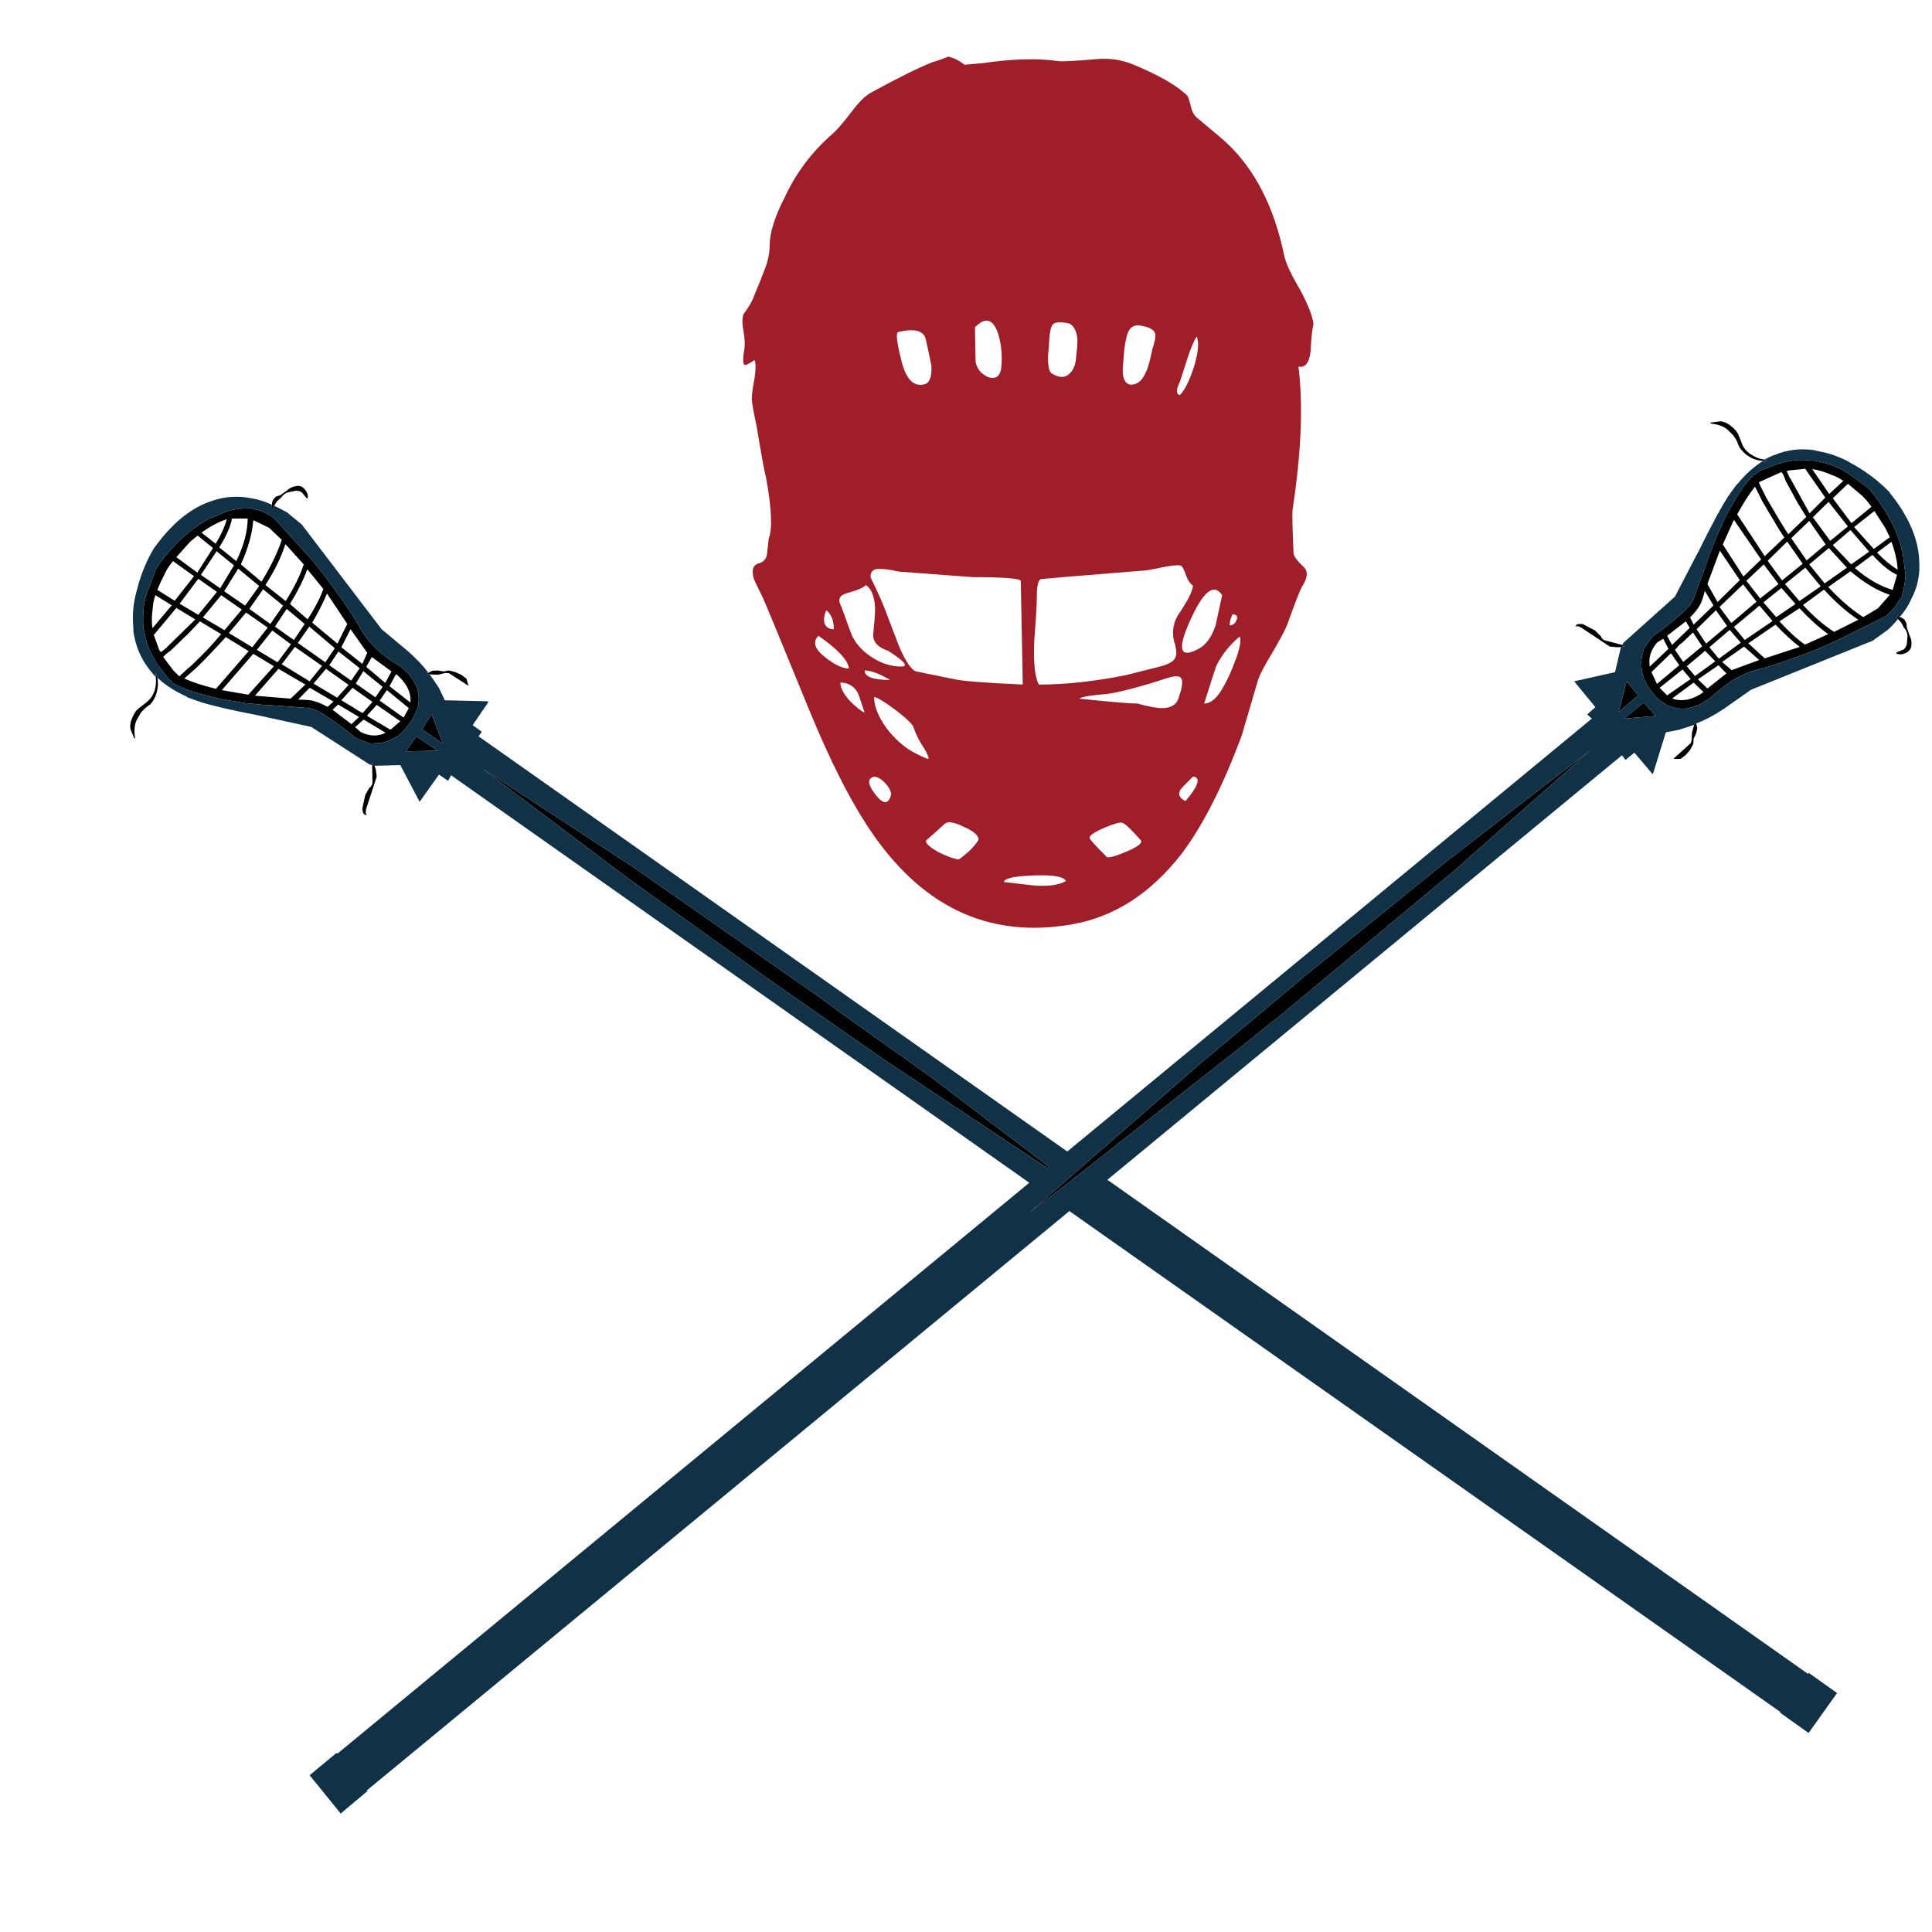 <?xml version="1.0" encoding="utf-8"?>
<!-- Generator: Adobe Illustrator 16.0.0, SVG Export Plug-In . SVG Version: 6.00 Build 0)  -->
<!DOCTYPE svg PUBLIC "-//W3C//DTD SVG 1.1//EN" "http://www.w3.org/Graphics/SVG/1.1/DTD/svg11.dtd">
<svg version="1.1" id="Layer_1" xmlns="http://www.w3.org/2000/svg" xmlns:xlink="http://www.w3.org/1999/xlink" x="0px" y="0px"
	 width="300px" height="300px" viewBox="0 0 300 300" enable-background="new 0 0 300 300" xml:space="preserve">
<g>
	<path fill-rule="evenodd" clip-rule="evenodd" fill="#A01D2A" d="M190.641,22.355c4.271,4.067,7.187,9.796,8.744,17.186
		c0.205,1.186,1.035,3,2.492,5.439c1.254,2.339,1.949,4.135,2.085,5.389c-0.203,0.678-0.355,2.085-0.457,4.221
		c-0.204,1.763-0.831,2.542-1.882,2.338c0.745,5.965,0.44,13.373-0.915,22.219c-0.067,0.679-0.017,2.915,0.152,6.711
		c0,0.475,0.526,1.204,1.577,2.187c0.711,0.678,0.626,1.694-0.256,3.05c-0.305,0.508-1.084,2.508-2.338,6
		c-0.372,0.881-1.153,2.339-2.339,4.372c-1.153,1.865-1.882,3.271-2.187,4.221l-2.491,8.491c-2.915,7.863-6.034,13.999-9.355,18.406
		c-4.779,6.135-10.423,9.779-16.932,10.931c-13.15,2.339-23.81-2.814-31.98-15.456c-2.813-4.305-5.778-10.237-8.898-17.796
		c-4.779-11.693-7.22-17.591-7.321-17.693c-0.779-1.559-1.203-2.44-1.271-2.644c-0.405-1.356-0.169-2.169,0.712-2.441
		c0.779-0.204,1.221-0.695,1.322-1.475l0.254-2.339c0.61-1.559,0.474-4.728-0.407-9.507c-0.205-0.679-0.695-3.355-1.475-8.034
		c-0.577-2.644-0.813-4.152-0.712-4.525c0-0.474,0.135-1.439,0.407-2.897c0.202-1.288,0.202-2.221,0-2.797
		c-0.779,0.508-1.254,0.763-1.423,0.763c-0.408,0.068-0.457-0.763-0.152-2.491c0.101-0.678,0.05-1.61-0.152-2.797
		c-0.205-1.05-0.205-1.914,0-2.592c0.88-1.187,1.422-2.119,1.625-2.797c0.781-1.863,1.305-3.168,1.576-3.915
		c0.577-1.39,0.866-2.712,0.866-3.966c0-1.966,0.796-4.492,2.389-7.576c1.729-3.728,4.204-6.999,7.423-9.812
		c0.577-0.475,1.543-1.594,2.899-3.356c1.084-1.457,2.067-2.44,2.948-2.948c4.272-2.338,7.524-3.949,9.762-4.83
		c0.407-0.068,1.188-0.34,2.339-0.813c0.982,0.271,1.814,0.694,2.491,1.271l2.899-0.254c4.61-0.678,8.507-0.779,11.692-0.306
		c0.781,0.068,2.729-0.033,5.848-0.305c2.035-0.204,3.982,0.085,5.848,0.865c3.999,1.66,6.778,3.27,8.338,4.83
		c0.171,0.305,0.355,0.898,0.561,1.779c0.202,0.746,0.49,1.271,0.863,1.576C188.521,20.474,190.133,21.847,190.641,22.355z
		 M176.914,50.522c-1.086-0.102-1.764,0.576-2.035,2.034c-0.203,0.78-0.355,2-0.456,3.661c-0.271,2.135,0.084,3.304,1.066,3.508
		c1.052,0.067,1.864-0.576,2.441-1.933c0.306-0.576,0.644-1.779,1.017-3.608c0.475-1.39,0.576-2.271,0.306-2.644
		C178.981,51.064,178.201,50.726,176.914,50.522z M184.387,55.658l-1.169,3.609c-0.61,1.254-0.61,1.949,0,2.084
		c0.778-0.813,1.508-2.288,2.188-4.423c0.677-2.237,0.812-3.796,0.405-4.677C185.336,53.031,184.862,54.166,184.387,55.658z
		 M189.777,92.418c-1.288-1.933-2.949-0.611-4.983,3.965c-2.033,4.474-1.594,5.932,1.322,4.372c1.152-0.61,2.033-1.83,2.644-3.661
		C189.235,94.96,189.572,93.4,189.777,92.418z M191.404,95.366c-0.306,0.576-0.458,1.153-0.458,1.729
		c0.475,0,0.813-0.237,1.017-0.711C192.269,95.773,192.082,95.434,191.404,95.366z M183.472,87.893
		c-0.271-0.204-1.187-0.153-2.744,0.152c-1.764,0.373-2.832,0.56-3.205,0.56l-12.558,1.017c-2.169,0.203-3.287,0.305-3.355,0.305
		c-0.405,0.204-0.61,1.084-0.61,2.644c0,1.187-0.137,3.525-0.406,7.017c-0.136,3.322,0.101,5.559,0.712,6.71
		c4.168,0,8.693-0.491,13.574-1.474l5.237-1.322c1.356-0.373,2.136-0.813,2.339-1.322c0.306-0.474,0.254-1.338-0.152-2.593
		c-0.374-1.661-0.068-3.17,0.915-4.525c1.253-1.864,1.932-3.238,2.034-4.119c-0.408-0.271-0.747-0.746-1.017-1.424
		C183.93,88.638,183.676,88.096,183.472,87.893z M180.422,109.959c1.457,0,2.339-0.577,2.645-1.729
		c0.474-1.39,0.609-2.322,0.405-2.797c-0.169-0.508-0.898-0.559-2.187-0.153c-4.168,1.356-7.321,2.187-9.456,2.492
		c-2.339,0.17-3.762,0.407-4.271,0.712c4.882,0.509,7.897,0.763,9.051,0.763C178.37,109.722,179.641,109.959,180.422,109.959z
		 M190.082,106.45c0.576-0.983,1.202-2.407,1.881-4.271c0.577-1.559,0.764-2.678,0.559-3.355c-1.559,1.288-2.778,2.813-3.66,4.576
		c-0.169,0.475-0.797,2.423-1.881,5.847C188.064,109.247,189.098,108.314,190.082,106.45z M185.252,120.584
		c-1.187,1.187-1.813,1.831-1.882,1.932c-0.509,0.78-0.271,1.406,0.713,1.88C186.116,121.991,186.506,120.72,185.252,120.584z
		 M177.066,130.398c-1.358-1.559-2.288-2.441-2.797-2.644c-0.373-0.103-1.288,0.151-2.746,0.763
		c-1.559,0.677-2.339,1.203-2.339,1.576c0,0.204,0.916,1.221,2.746,3.05c0.609,0,1.695-0.338,3.253-1.017
		C176.914,131.347,177.541,130.771,177.066,130.398z M162.729,55.454c0,1.492,0.203,2.338,0.609,2.542
		c1.085,0.678,1.967,0.712,2.645,0.103c0.677-0.577,1.051-1.458,1.118-2.645c0.135-1.152,0.203-2.067,0.203-2.746
		c-0.137-1.356-0.576-2.187-1.321-2.491c-1.288-0.271-2.119-0.22-2.492,0.151c-0.305,0.374-0.49,1.153-0.559,2.339
		C162.932,53.014,162.863,53.929,162.729,55.454z M154.999,51.844c-0.779-2.339-1.982-2.678-3.61-1.017l0.104,5.389
		c0.202,1.051,0.847,1.83,1.93,2.339c1.153,0.373,1.833-0.068,2.035-1.322C155.66,55.302,155.508,53.506,154.999,51.844z
		 M139.95,55.912c0.677,2.814,1.796,4.084,3.355,3.813c0.982-0.101,1.423-1.084,1.322-2.95c-0.102-0.576-0.39-1.932-0.866-4.067
		c-0.304-1.356-1.71-1.746-4.219-1.169C139.07,51.54,139.204,52.997,139.95,55.912z M158.508,90.231c0-0.407-2.475-0.61-7.425-0.61
		l-11.54-0.865c-1.153-0.271-2.084-0.406-2.797-0.406c-1.051-0.102-1.577,0.322-1.577,1.271c1.255,2.542,2.17,4.644,2.747,6.304
		c0.202,0.508,0.779,2.017,1.729,4.525c1.016,2.338,1.897,3.61,2.644,3.813l5.746,1.169c1.152,0.305,4.745,0.593,10.779,0.864
		L158.508,90.231z M134.459,90.841c-0.306,0.374-1.288,0.797-2.949,1.271c-1.186,0.306-1.475,1-0.865,2.086l1.423,3.914
		c0.509,1.458,1.542,2.729,3.101,3.813c1.56,1.051,3.153,1.576,4.78,1.576c1.187,0,0.508-0.813-2.033-2.44
		c-1.56-0.508-2.34-1.339-2.34-2.491c0.203-1.865,0.307-3.271,0.307-4.221C135.78,92.587,135.306,91.418,134.459,90.841z
		 M134.254,104.111c0,0.983,1.322,1.474,3.967,1.474C136.561,104.604,135.238,104.111,134.254,104.111z M135.731,108.23
		c0,1.422,0.625,3.017,1.88,4.779c1.187,1.559,2.508,2.78,3.965,3.66c1.458,0.78,2.338,1.17,2.644,1.17
		c-0.101-0.577-0.491-1.356-1.169-2.339c-0.576-0.982-0.965-1.813-1.169-2.491c-0.102-0.475-1.035-1.39-2.798-2.746
		C137.357,108.976,136.238,108.297,135.731,108.23z M137.205,121.347c-0.883-0.78-1.56-0.932-2.035-0.457
		c-0.474,0.475-0.135,1.406,1.018,2.796c1.085,1.253,1.813,1.152,2.187-0.306C138.375,122.805,137.984,122.127,137.205,121.347z
		 M151.949,130.398c0-0.679-0.779-1.356-2.339-2.034c-1.458-0.712-2.423-0.864-2.898-0.458c-0.306,0.306-1.288,1.188-2.95,2.646
		c0,0.475,0.729,1.101,2.187,1.88c1.255,0.61,2.238,0.95,2.949,1.017C150.355,132.397,151.373,131.38,151.949,130.398z
		 M129.476,97.705c0-1.355-0.389-2.339-1.17-2.948c-0.305,0.678-0.406,1.322-0.305,1.931
		C128.205,97.366,128.696,97.705,129.476,97.705z M127.087,98.721c-0.95,0.95-0.593,2.069,1.066,3.357
		c1.458,1.152,2.679,1.728,3.661,1.728C131.712,102.552,130.138,100.857,127.087,98.721z M131.917,108.789
		c0.983,0.983,1.762,1.61,2.338,1.881c-0.576-1.83-0.948-2.898-1.119-3.203c-0.608-0.983-1.49-1.475-2.643-1.475
		C130.492,106.772,130.967,107.705,131.917,108.789z M160.693,137.515c2.17,0.135,3.779-0.101,4.83-0.712
		c-0.305-0.678-1.948-0.966-4.931-0.864c-3.052,0.101-4.627,0.44-4.729,1.017C156.746,137.058,158.355,137.244,160.693,137.515z"/>
	<path fill-rule="evenodd" clip-rule="evenodd" fill="#010101" d="M273.974,71.369c0.203,0.101,0.355,0.101,0.457,0l0.052,0.152
		c-0.239,0.035-0.475,0.051-0.713,0.051c-0.712-0.035-1.372-0.22-1.983-0.56c-0.711-0.406-1.286-0.948-1.728-1.626
		c-0.035-0.169-0.102-0.322-0.203-0.458v-0.05c-0.068-0.271-0.306-0.695-0.714-1.271l-0.914-0.916
		c-0.61-0.508-1.475-0.813-2.592-0.914l-0.053-0.153l1.578-0.204c0.576,0.069,1.084,0.289,1.524,0.661
		c0.475,0.339,0.864,0.746,1.17,1.221l0.558,1.372c0.034,0.136,0.068,0.237,0.104,0.305c0.305,0.712,0.813,1.271,1.525,1.679
		C272.618,71.029,273.262,71.266,273.974,71.369z M273.313,73.097l2.744-1.068l0.61-0.151c1.491-0.441,3.018-0.559,4.575-0.356
		c0.238,0,0.492,0.017,0.764,0.051c1.187,0.237,2.372,0.61,3.559,1.118c0.44,0.238,0.881,0.492,1.322,0.763l3.153,2.288l0.862,0.966
		c2.407,3.084,3.933,6.203,4.577,9.355l0.406,3.203v0.254c-0.101,1.085-0.306,2.153-0.61,3.204l-0.203,0.203
		c-0.509,1.017-1.255,1.932-2.236,2.745l-7.475,3.712c-2.103,1.017-4.237,1.897-6.407,2.643c-2.202,0.814-4.236,1.475-6.101,1.983
		l-0.255,0.051c-1.931,0.507-3.863,1.594-5.797,3.254l-1.32,1.119l-1.576,0.965l-1.17,0.406c-0.778,0.271-1.575,0.322-2.389,0.154
		c-1.151-0.204-2.187-0.763-3.102-1.678c-0.849-0.881-1.508-1.847-1.983-2.897c-0.406-1.288-0.509-2.441-0.305-3.458l0.305-1.22
		l1.322-1.831v-0.101l0.051,0.051c2.542-1.796,4.44-3.372,5.695-4.729c0.474-0.677,0.745-1.186,0.813-1.525l1.882-5.135
		c0.102-0.407,0.221-0.763,0.355-1.068c0.34-0.916,0.661-1.762,0.966-2.542c0.508-1.153,1.018-2.288,1.525-3.407
		c1.05-2.033,2.051-3.711,3-5.033l0.966-1.17l-0.052-0.05l0.256-0.103l0.355-0.457l0.152,0.05l0.712-0.56H273.313z M272.6,75.741
		l-0.101-0.153c-0.881,1.119-1.796,2.542-2.746,4.271l4.271,6.508l3.051-2.898c-0.543-0.78-1.052-1.593-1.525-2.44
		c-0.644-1.05-1.288-2.136-1.932-3.254C273.313,77.13,272.974,76.452,272.6,75.741z M273.363,75.487
		c0.305,0.576,0.593,1.153,0.864,1.729c0.644,1.118,1.287,2.22,1.933,3.304c0.508,0.847,1.017,1.661,1.524,2.44l2.797-2.694
		c-0.474-0.78-0.933-1.525-1.372-2.238c-0.645-1.187-1.256-2.305-1.832-3.355c-0.101-0.304-0.236-0.644-0.405-1.017l-0.254-0.356
		l-3.51,1.577L273.363,75.487z M251.907,100.146l0.355,0.102v0.102c-0.169,0.034-0.355,0.068-0.559,0.101
		c-0.136,0.034-0.34,0.051-0.611,0.051l-1.118-0.101l-4.371-2.898c-0.373-0.237-0.645-0.323-0.814-0.254l-0.102,0.05
		c-0.033-0.237,0.135-0.373,0.509-0.406h0.559l1.932,1.017l0.814,0.813h0.05c0.137,0.407,0.356,0.645,0.661,0.712L251.907,100.146z
		 M263.397,112.348l0.152,0.712l-0.152,0.763l-0.406,0.864l-0.052,0.813l-0.509,0.966l-0.66,0.763l-0.813,0.61h-1.068v-0.052
		l2.645-2.389c0.134-0.339,0.186-0.61,0.152-0.813l0.05-0.865l0.355-1.271l0.306-0.254h0.052L263.397,112.348z M66.532,104.468
		l0.56-0.306l0.864-0.051l0.916,0.152l0.813-0.152h0.051l0.965,0.254l0.916,0.407l0.813,0.611l0.305,1.067h-0.05l-3-1.932
		c-0.373-0.033-0.644-0.017-0.813,0.05l-0.864,0.205l-1.322-0.051l-0.356-0.154v-0.1H66.532z M43.754,83.825l-1.983-1.882
		l-2.44-1.168c-0.169,2.135-0.813,4.422-1.932,6.863l3.203,2.694C42.06,87.96,43.11,85.791,43.754,83.825z M42.229,78.385
		c0-0.305,0.067-0.577,0.203-0.814l0.407-0.458L43.5,76.91l1.017-0.711c0.44-0.408,0.915-0.645,1.423-0.712
		c0.577-0.136,1.051,0.05,1.424,0.559c0.374,0.44,0.508,0.882,0.407,1.321l-0.102,0.052l-0.762-0.916
		c-0.204-0.204-0.526-0.305-0.967-0.305l-1.219,0.253c-0.441,0.135-0.781,0.39-1.018,0.764l-0.762,0.711l-0.356,0.61l-0.204,0.304
		h-0.152C42.195,78.673,42.195,78.521,42.229,78.385z M24.434,105.23c0.136,0.712,0.119,1.407-0.051,2.084
		c-0.17,0.78-0.525,1.474-1.068,2.084c-0.169,0.068-0.305,0.169-0.407,0.305c-0.271,0.135-0.627,0.475-1.067,1.017l-0.662,1.169
		c-0.305,0.711-0.373,1.627-0.203,2.745l-0.103,0.051l-0.61-1.423c-0.102-0.577-0.033-1.12,0.204-1.628
		c0.203-0.576,0.491-1.067,0.864-1.474l1.169-0.915c0.135-0.067,0.22-0.136,0.254-0.204c0.61-0.474,1.034-1.101,1.271-1.881
		c0.203-0.678,0.255-1.356,0.152-2.033c0.034-0.204,0-0.374-0.102-0.508l0.102-0.053C24.282,104.806,24.366,105.026,24.434,105.23z
		 M50.212,91.451l-2.492-3.05c-0.576,1.592-1.475,3.39-2.695,5.389l2.746,2.39C48.923,94.383,49.736,92.807,50.212,91.451z
		 M58.143,118.907c0.068,0.135,0.135,0.321,0.203,0.559l0.153,1.119l-1.628,4.983c-0.101,0.44-0.101,0.729,0,0.864l0.052,0.102
		c-0.204,0.068-0.39-0.05-0.56-0.356l-0.102-0.61l0.458-2.135l0.56-0.966v-0.05c0.339-0.272,0.526-0.542,0.56-0.814l-0.051-2.796
		v-0.355h0.102C57.957,118.585,58.041,118.737,58.143,118.907z M294.718,96.128l-0.256-0.254l0.103-0.151
		c0.137,0,0.271,0.034,0.406,0.101c0.306,0.068,0.56,0.204,0.763,0.407l0.306,0.56l0.051,0.66l0.407,1.169
		c0.271,0.542,0.373,1.068,0.304,1.576c-0.032,0.542-0.338,0.95-0.914,1.221c-0.543,0.237-1.016,0.254-1.425,0.05v-0.151
		l1.119-0.458c0.238-0.17,0.408-0.458,0.509-0.865l0.103-1.271c-0.034-0.439-0.188-0.83-0.459-1.168h-0.05l-0.458-0.865
		L294.718,96.128z M289.328,95.824l2.287-1.372l1.83-2.085c-1.999-0.677-4.032-1.897-6.101-3.661l-3.457,2.441
		C285.786,93.18,287.599,94.739,289.328,95.824z M267.517,84.537l3.203,4.982l2.746-2.643l-4.222-6.152L267.517,84.537z
		 M277.582,84.18l-0.101-0.05l-2.999,2.949l2.236,3.051l3.202-2.594L277.582,84.18z M280.329,72.791l-2.491,0.255l-0.408,0.102
		l0.509,1.118h0.053l2.999,5.441l2.439-2.441l-2.948-4.22L280.329,72.791z M286.227,74.673c-0.577-0.407-1.169-0.711-1.78-0.915
		c-1.083-0.475-2.102-0.78-3.05-0.914l2.644,3.863L286.227,74.673z M284.599,77.367l2.899,3.865l3.101-2.542
		c-0.508-0.712-0.982-1.271-1.423-1.679c-0.814-0.712-1.56-1.338-2.238-1.881L284.599,77.367z M278.144,83.571l2.389,3.457
		l2.949-2.49l-2.543-3.661L278.144,83.571z M286.938,81.741l-2.999-3.813l-2.44,2.39l2.695,3.66L286.938,81.741z M292.785,82.046
		l-1.729-2.696l-3.152,2.492l3.052,3.406l2.489-1.83L292.785,82.046z M287.345,82.3l-2.746,2.339l2.848,3l2.797-1.983L287.345,82.3z
		 M291.463,85.808c1.119,1.152,2.186,2.034,3.204,2.644c-0.068-1.322-0.39-2.763-0.967-4.322L291.463,85.808z M294.564,89.265
		c-1.151-0.542-2.423-1.576-3.813-3.101l-2.744,2.034c1.965,1.696,3.932,2.83,5.897,3.406L294.564,89.265z M282.718,91.045
		l-2.389-2.898l-3.152,2.542l2.237,2.644L282.718,91.045z M283.888,98.467c-1.391-0.982-2.881-2.322-4.474-4.016l-3.102,2.034
		c1.457,1.593,2.779,2.796,3.965,3.61L283.888,98.467z M279.972,93.943c1.696,1.83,3.306,3.22,4.83,4.169l3.764-1.881
		c-1.729-1.119-3.508-2.678-5.339-4.678L279.972,93.943z M283.329,90.586l3.456-2.439l-2.796-3.051l-3.051,2.542L283.329,90.586z
		 M276.16,90.689l-2.289-3.051l-2.694,2.542l2.137,2.745L276.16,90.689z M275.805,95.824l2.999-2.034l-2.186-2.491l-2.798,2.238
		L275.805,95.824z M273.21,94.044l-3.966,3.305l1.679,2.034l4.32-2.95L273.21,94.044z M270.669,90.739l-3.661,3.508l1.83,2.492
		l3.914-3.305L270.669,90.739z M262.431,95.875l0.561,1.119l3.051-2.95l-0.103-0.254l-1.22-2.033
		c-0.103,0.441-0.22,0.847-0.355,1.221C264.16,93.824,263.516,94.79,262.431,95.875z M263.449,97.705l1.474,2.238l3.255-2.746
		l-1.729-2.44L263.449,97.705z M262.382,97.502l-0.611-1.017l-2.897,2.236l0.761,1.424L262.382,97.502z M266.702,93.485l3.458-3.407
		l-3.102-4.576l-1.932,5.187L266.702,93.485z M266.906,102.281l3.406-2.491l-1.729-1.982l-3.153,2.694L266.906,102.281z
		 M266.347,102.688l-1.575-1.626l-2.849,2.39l1.271,1.524L266.347,102.688z M260.806,100.095l-0.713,0.813l1.271,1.88l2.948-2.439
		l-1.424-2.136l-1.779,1.679L260.806,100.095z M257.297,99.79c-0.983,1.187-1.355,2.423-1.119,3.711l2.898-2.746l-0.814-1.576
		L257.297,99.79z M259.482,101.518l-0.051-0.051l-2.998,2.899l0.863,1.83l3.456-2.898l-1.219-1.78H259.482z M257.704,106.806
		l1.169,1.17l3.661-2.543l-1.271-1.475L257.704,106.806z M259.737,108.484c0.745,0.271,1.576,0.305,2.491,0.102
		c0.848-0.237,1.609-0.609,2.288-1.118l-1.525-1.475l-3.305,2.441L259.737,108.484z M265.127,106.908l2.948-2.34l-1.221-1.271
		l-3.201,2.187L265.127,106.908z M270.821,100.4l-3.407,2.389l1.475,1.272l4.272-1.576L270.821,100.4z M274.024,102.23l5.44-1.78
		c-1.153-0.881-2.407-2.034-3.763-3.457l-4.222,2.898L274.024,102.23z M254.398,107.976l-3.051,2.592l1.221-4.779L254.398,107.976z
		 M246.926,116.517l-21.153,18.711l-27.048,22.523c-1.863,1.457-3.711,2.932-5.542,4.424l-27.148,21.38l-0.078,0.051l-6.074,4.652
		l5.669-4.933l0.075-0.076l20.896-18.228c5.423-4.508,10.829-9.032,16.219-13.574l21.812-17.644L246.926,116.517z M252.161,111.585
		l3.102-2.491l1.83,2.084L252.161,111.585z M35.924,79.199c1.084-0.204,2.151-0.29,3.204-0.254l0.254,0.101
		c1.152,0.238,2.22,0.712,3.203,1.425l5.644,6.253c1.525,1.796,2.932,3.626,4.219,5.491c1.391,1.898,2.56,3.677,3.508,5.338
		l0.153,0.254c0.95,1.729,2.491,3.322,4.627,4.779l1.474,0.915l1.322,1.221l0.712,1.067c0.44,0.712,0.695,1.458,0.762,2.237
		c0.102,1.187-0.186,2.338-0.865,3.458c-0.609,1.05-1.355,1.948-2.236,2.694c-1.119,0.746-2.187,1.153-3.203,1.221l-1.271,0.05
		l-2.136-0.813h-0.051v-0.05c-2.407-1.966-4.423-3.39-6.05-4.271c-0.78-0.271-1.356-0.407-1.729-0.407l-5.44-0.406
		c-0.373,0-0.746-0.017-1.118-0.051c-0.95-0.102-1.848-0.187-2.696-0.254c-1.253-0.203-2.474-0.407-3.66-0.61
		c-2.237-0.474-4.136-1-5.695-1.576l-1.373-0.609v0.05l-0.204-0.153l-0.508-0.254v-0.152l-0.711-0.56l-0.051-0.102l-1.728-2.288
		l-0.306-0.61c-0.813-1.288-1.339-2.712-1.576-4.271c-0.068-0.237-0.119-0.492-0.152-0.764c-0.069-1.22-0.017-2.457,0.152-3.711
		c0.102-0.474,0.237-0.966,0.407-1.475l1.373-3.66l0.712-1.119c2.338-3.119,4.931-5.407,7.778-6.864l3-1.22L35.924,79.199z
		 M35.213,80.621c-1.255,0.407-2.56,1.103-3.915,2.084l2.186,1.729C34.331,83.046,34.907,81.774,35.213,80.621z M33.077,85.096
		l-2.39-1.933l-1.169,0.966l-2.136,2.389l3.255,2.391L33.077,85.096z M36.025,80.52c-0.237,1.254-0.898,2.746-1.982,4.474
		l2.643,2.136c1.152-2.339,1.746-4.543,1.779-6.61H36.025z M127.341,154.904c1.898,1.423,3.813,2.813,5.746,4.169l11.49,8.186
		l18.278,13.905l-0.254,0.204l-24.989-16.601c-5.797-4.034-11.592-8.066-17.388-12.101l-22.83-16.372L74.87,119.313l23.643,15.457
		L127.341,154.904z M57.735,102.026l-0.864,1.525l2.95,2.492l0.966-1.779L57.735,102.026z M51.126,103.297l3.407,2.39l1.322-1.932
		l-3.305-2.593L51.126,103.297z M53.008,100.501l3.253,2.594l0.763-1.729l-2.593-3.661L53.008,100.501z M54.126,106.348
		l-3.508-2.491l-1.932,2.288l3.661,2.186L54.126,106.348z M53.008,108.738l2.034,1.221l0.355,0.254l0.916,0.508l1.525-1.729
		l-3.102-2.187L53.008,108.738z M58.295,108.281l1.119-1.626l-3-2.441l-1.169,1.932L58.295,108.281z M60.075,107.162l-1.118,1.626
		l3.711,2.644l0.813-1.473L60.075,107.162z M52.499,109.399l-0.865,0.814l2.95,2.236l1.169-1.118L52.499,109.399z M63.735,109.043
		c0.068-0.813-0.118-1.626-0.558-2.441c-0.441-0.746-1-1.389-1.678-1.931l-1.017,1.88l3.253,2.542V109.043z M53.923,96.892
		l-3.152-4.728c-0.542,1.322-1.305,2.83-2.288,4.524l3.916,3.255L53.923,96.892z M68.769,115.5l-3.254-2.288l1.525-2.288
		L68.769,115.5z M63.024,116.669l1.627-2.338l3.304,2.238L63.024,116.669z M60.634,113.314l1.526-1.322l-3.661-2.542l-1.475,1.627
		l0.051,0.05l-0.051,0.051L60.634,113.314z M56.465,111.738l-1.322,1.169l0.865,0.763c1.39,0.678,2.677,0.712,3.864,0.102
		L56.465,111.738z M42.687,97.298l2.948,2.085l1.679-2.492l-2.796-2.338L42.687,97.298z M43.958,94.044l-3.102-2.542l-2.135,3.051
		l3.254,2.338L43.958,94.044z M41.212,90.841l3.152,2.492c1.322-2.102,2.254-4,2.796-5.694l-2.848-3.152
		C43.703,86.452,42.669,88.57,41.212,90.841z M36.992,88.298l-2.186,3.509l3.253,2.237l2.186-3.05L36.992,88.298z M31.195,89.265
		l3,2.085l2.136-3.56l-2.695-2.186L31.195,89.265z M30.789,89.875l-2.897,3.864l2.897,1.729l2.898-3.56L30.789,89.875z
		 M31.501,95.875l3.355,1.983l2.695-3.203l-3.203-2.236L31.501,95.875z M35.568,98.265v0.051l3.61,2.186l2.39-3.05l-3.356-2.339
		L35.568,98.265z M31.043,96.485c-0.61,0.644-1.203,1.271-1.78,1.881c-0.949,0.915-1.865,1.795-2.746,2.643
		c-0.304,0.203-0.609,0.441-0.915,0.711l-0.254,0.305l1.576,2.085l0.915,0.915l0.457-0.406c0.476-0.475,0.967-0.917,1.475-1.323
		c0.915-0.881,1.813-1.78,2.694-2.694c0.645-0.711,1.272-1.424,1.882-2.136L31.043,96.485z M35.06,98.925
		c-0.644,0.712-1.305,1.424-1.983,2.136c-0.813,0.881-1.695,1.779-2.644,2.694c-0.542,0.475-1.102,0.966-1.678,1.475l-0.101,0.153
		c1.322,0.576,2.948,1.101,4.88,1.576l5.084-5.848L35.06,98.925z M38.568,107.873l3.965-4.422l-3.203-1.934l-4.881,5.645
		L38.568,107.873z M50.516,102.84l1.475-2.187l-3.965-3.356l-1.78,2.543L50.516,102.84z M43.093,102.84l2.084-2.796l-2.898-2.136
		l-2.389,3L43.093,102.84z M43.754,103.146l4.322,2.644l1.932-2.389l-4.22-2.95L43.754,103.146z M46.296,108.636
		c0.441,0,0.882,0.017,1.322,0.052c0.814,0,1.898,0.355,3.254,1.068l0.915-0.814l-3.661-2.135l-0.203,0.153L46.296,108.636z
		 M47.415,106.297l-4.169-2.439l-3.661,4.169l5.542,0.458L47.415,106.297z M26.875,87.13c-0.576,0.676-0.983,1.288-1.221,1.829
		c-0.508,0.984-0.915,1.864-1.22,2.644l2.695,1.679l3-3.813L26.875,87.13z M23.722,94.4c-0.169,1.152-0.186,2.203-0.051,3.152
		l3-3.559l-2.542-1.576C23.891,93.095,23.755,93.756,23.722,94.4z M27.382,94.4l-3.305,3.966l-0.203,0.203l0.864,2.39l0.254,0.305
		l0.966-0.763v-0.051l4.373-4.271L27.382,94.4z"/>
	<path fill-rule="evenodd" clip-rule="evenodd" fill="#113146" d="M294.971,95.824c-0.135-0.067-0.27-0.101-0.406-0.101
		l-0.103,0.151l0.256,0.254c-0.44,0.542-0.949,1.085-1.526,1.628l-2.389,1.728l-18.914,7.626l-4.271,3
		c-1.423,0.95-2.83,1.695-4.22,2.238l0.052-0.153h-0.052l-0.306,0.254c-0.032,0.069-0.084,0.119-0.152,0.153l-2.187,0.712
		l-2.084,0.406l-1.932,6.254l-0.051,0.051l-0.051,0.204l-2.847-3.356l-1.374,1.118l-0.559-0.711l-79.9,65.918l108.831,76.749
		l0.051-0.204l4.422,3.152l-4.422,6.203l-4.425-3.153l0.052-0.101l-110.407-77.79L56.923,278.047l0.152,0.051l-4.169,3.508
		l-4.83-5.949l4.169-3.456l0.153,0.102l107.431-88.646L70.04,120.382l-0.458,0.864l-1.423-0.966l-3,4.221l-3-5.695l-4.017,0.103
		c-0.103-0.17-0.187-0.322-0.255-0.458h-0.102v0.355l-0.407-0.102l-9-5.796h0.102l-7.017-1.526c-0.102,0-0.169-0.016-0.204-0.05
		c-0.508-0.102-0.982-0.204-1.423-0.305c-3.864-0.746-6.729-1.407-8.592-1.983l-2.034-0.712l-0.306-0.204
		c-1.796-0.813-3.288-1.779-4.474-2.897c-0.068-0.204-0.152-0.424-0.254-0.662l-0.102,0.053c0.102,0.135,0.136,0.305,0.102,0.508
		c-0.305-0.34-0.577-0.661-0.813-0.967c-0.135-0.135-0.253-0.288-0.356-0.458c-1.22-1.626-1.983-3.508-2.288-5.643
		c0-0.374-0.017-0.764-0.051-1.17c-0.102-1.39,0.018-2.848,0.355-4.373c0.103-0.407,0.204-0.797,0.306-1.169
		c0.576-2.236,1.44-4.322,2.593-6.253l0.051-0.051c2.779-3.865,5.813-6.305,9.101-7.322c1.966-0.644,3.949-0.762,5.948-0.356
		c1.084,0.17,2.153,0.508,3.204,1.018c-0.034,0.136-0.034,0.289,0,0.457h0.152l0.204-0.304c0.645,0.304,1.305,0.644,1.983,1.017
		l2.288,1.881l12.406,16.27l3.965,3.305c1.289,1.119,2.39,2.271,3.305,3.458h-0.203v0.1l0.356,0.154
		c0.067,0.034,0.119,0.084,0.153,0.153l1.322,1.932l0.915,1.932l6.559,0.152l0.051,0.051h0.204l-2.492,3.661l1.424,1.017
		l-0.509,0.712l91.418,64.47l81.45-67.216l-0.711-0.661l1.27-1.119l-3.303-4.016l6.354-1.423l0.915-3.916
		c0.203-0.033,0.39-0.067,0.559-0.101v-0.102l-0.355-0.102l0.204-0.356l7.932-7.118v0.051l3.305-6.356
		c0.034-0.067,0.067-0.136,0.102-0.203c0.237-0.407,0.457-0.831,0.661-1.271c1.763-3.559,3.151-6.135,4.168-7.728l1.271-1.779
		l0.255-0.254c1.254-1.525,2.575-2.711,3.965-3.559c0.238,0,0.474-0.017,0.713-0.051l-0.052-0.152c-0.102,0.101-0.254,0.101-0.457,0
		c0.372-0.204,0.745-0.391,1.117-0.559c0.137-0.069,0.323-0.136,0.561-0.204c1.897-0.779,3.915-1.017,6.051-0.712
		c0.339,0.102,0.711,0.187,1.119,0.254c1.355,0.271,2.728,0.763,4.116,1.475c0.374,0.237,0.729,0.44,1.069,0.61
		c1.999,1.153,3.795,2.542,5.389,4.169v0.05c2.981,3.695,4.524,7.27,4.627,10.729c0.135,2.067-0.271,4-1.222,5.796
		C296.361,93.994,295.752,94.943,294.971,95.824z M273.313,73.097h-0.052l-0.712,0.56l-0.152-0.05l-0.355,0.457l-0.256,0.103
		l0.052,0.05l-0.966,1.17c-0.949,1.322-1.95,3-3,5.033c-0.508,1.119-1.018,2.254-1.525,3.407c-0.305,0.779-0.626,1.626-0.966,2.542
		c-0.135,0.305-0.254,0.661-0.355,1.068l-1.882,5.135c-0.067,0.339-0.339,0.848-0.813,1.525c-1.255,1.357-3.153,2.933-5.695,4.729
		l-0.051-0.051v0.101l-1.322,1.831l-0.305,1.22c-0.204,1.017-0.102,2.17,0.305,3.458c0.476,1.05,1.135,2.017,1.983,2.897
		c0.915,0.915,1.95,1.475,3.102,1.678c0.813,0.168,1.61,0.118,2.389-0.154l1.17-0.406l1.576-0.965l1.32-1.119
		c1.934-1.66,3.866-2.747,5.797-3.254l0.255-0.051c1.864-0.509,3.898-1.169,6.101-1.983c2.17-0.746,4.305-1.626,6.407-2.643
		l7.475-3.712c0.981-0.813,1.728-1.728,2.236-2.745l0.203-0.203c0.305-1.05,0.51-2.119,0.61-3.204v-0.254l-0.406-3.203
		c-0.645-3.152-2.17-6.271-4.577-9.355l-0.862-0.966l-3.153-2.288c-0.441-0.271-0.882-0.525-1.322-0.763
		c-1.187-0.508-2.372-0.881-3.559-1.118c-0.271-0.035-0.525-0.051-0.764-0.051c-1.558-0.203-3.084-0.084-4.575,0.356l-0.61,0.151
		L273.313,73.097z M254.398,107.976l-1.83-2.187l-1.221,4.779L254.398,107.976z M252.161,111.585l4.932-0.407l-1.83-2.084
		L252.161,111.585z M246.926,116.517l-22.373,17.287l-21.812,17.644c-5.39,4.542-10.796,9.066-16.219,13.574l-20.896,18.228
		l-0.075,0.076l-5.669,4.933l6.074-4.652l0.078-0.051l27.148-21.38c1.831-1.492,3.679-2.967,5.542-4.424l27.048-22.523
		L246.926,116.517z M35.924,79.199L35.67,79.25l-3,1.22c-2.847,1.457-5.44,3.745-7.778,6.864l-0.712,1.119l-1.373,3.66
		c-0.17,0.508-0.305,1-0.407,1.475c-0.169,1.254-0.221,2.492-0.152,3.711c0.034,0.271,0.084,0.526,0.152,0.764
		c0.237,1.559,0.763,2.983,1.576,4.271l0.306,0.61l1.728,2.288l0.051,0.102l0.711,0.56v0.152l0.508,0.254l0.204,0.153v-0.05
		l1.373,0.609c1.559,0.576,3.458,1.102,5.695,1.576c1.186,0.203,2.407,0.407,3.66,0.61c0.848,0.068,1.746,0.152,2.696,0.254
		c0.373,0.034,0.745,0.051,1.118,0.051l5.44,0.406c0.373,0,0.949,0.136,1.729,0.407c1.627,0.881,3.644,2.305,6.05,4.271v0.05h0.051
		l2.136,0.813l1.271-0.05c1.017-0.068,2.084-0.475,3.203-1.221c0.881-0.746,1.627-1.644,2.236-2.694
		c0.679-1.12,0.967-2.271,0.865-3.458c-0.067-0.779-0.322-1.525-0.762-2.237l-0.712-1.067l-1.322-1.221l-1.474-0.915
		c-2.136-1.458-3.678-3.05-4.627-4.779l-0.153-0.254c-0.948-1.661-2.118-3.44-3.508-5.338c-1.288-1.865-2.694-3.695-4.219-5.491
		l-5.644-6.253c-0.982-0.712-2.05-1.187-3.203-1.425l-0.254-0.101C38.076,78.909,37.009,78.995,35.924,79.199z M127.341,154.904
		L98.513,134.77L74.87,119.313l22.523,16.982l22.83,16.372c5.796,4.034,11.591,8.066,17.388,12.101l24.989,16.601l0.254-0.204
		l-18.278-13.905l-11.49-8.186C131.154,157.718,129.239,156.327,127.341,154.904z M68.769,115.5l-1.729-4.576l-1.525,2.288
		L68.769,115.5z M63.024,116.669l4.931-0.101l-3.304-2.238L63.024,116.669z"/>
</g>
</svg>
